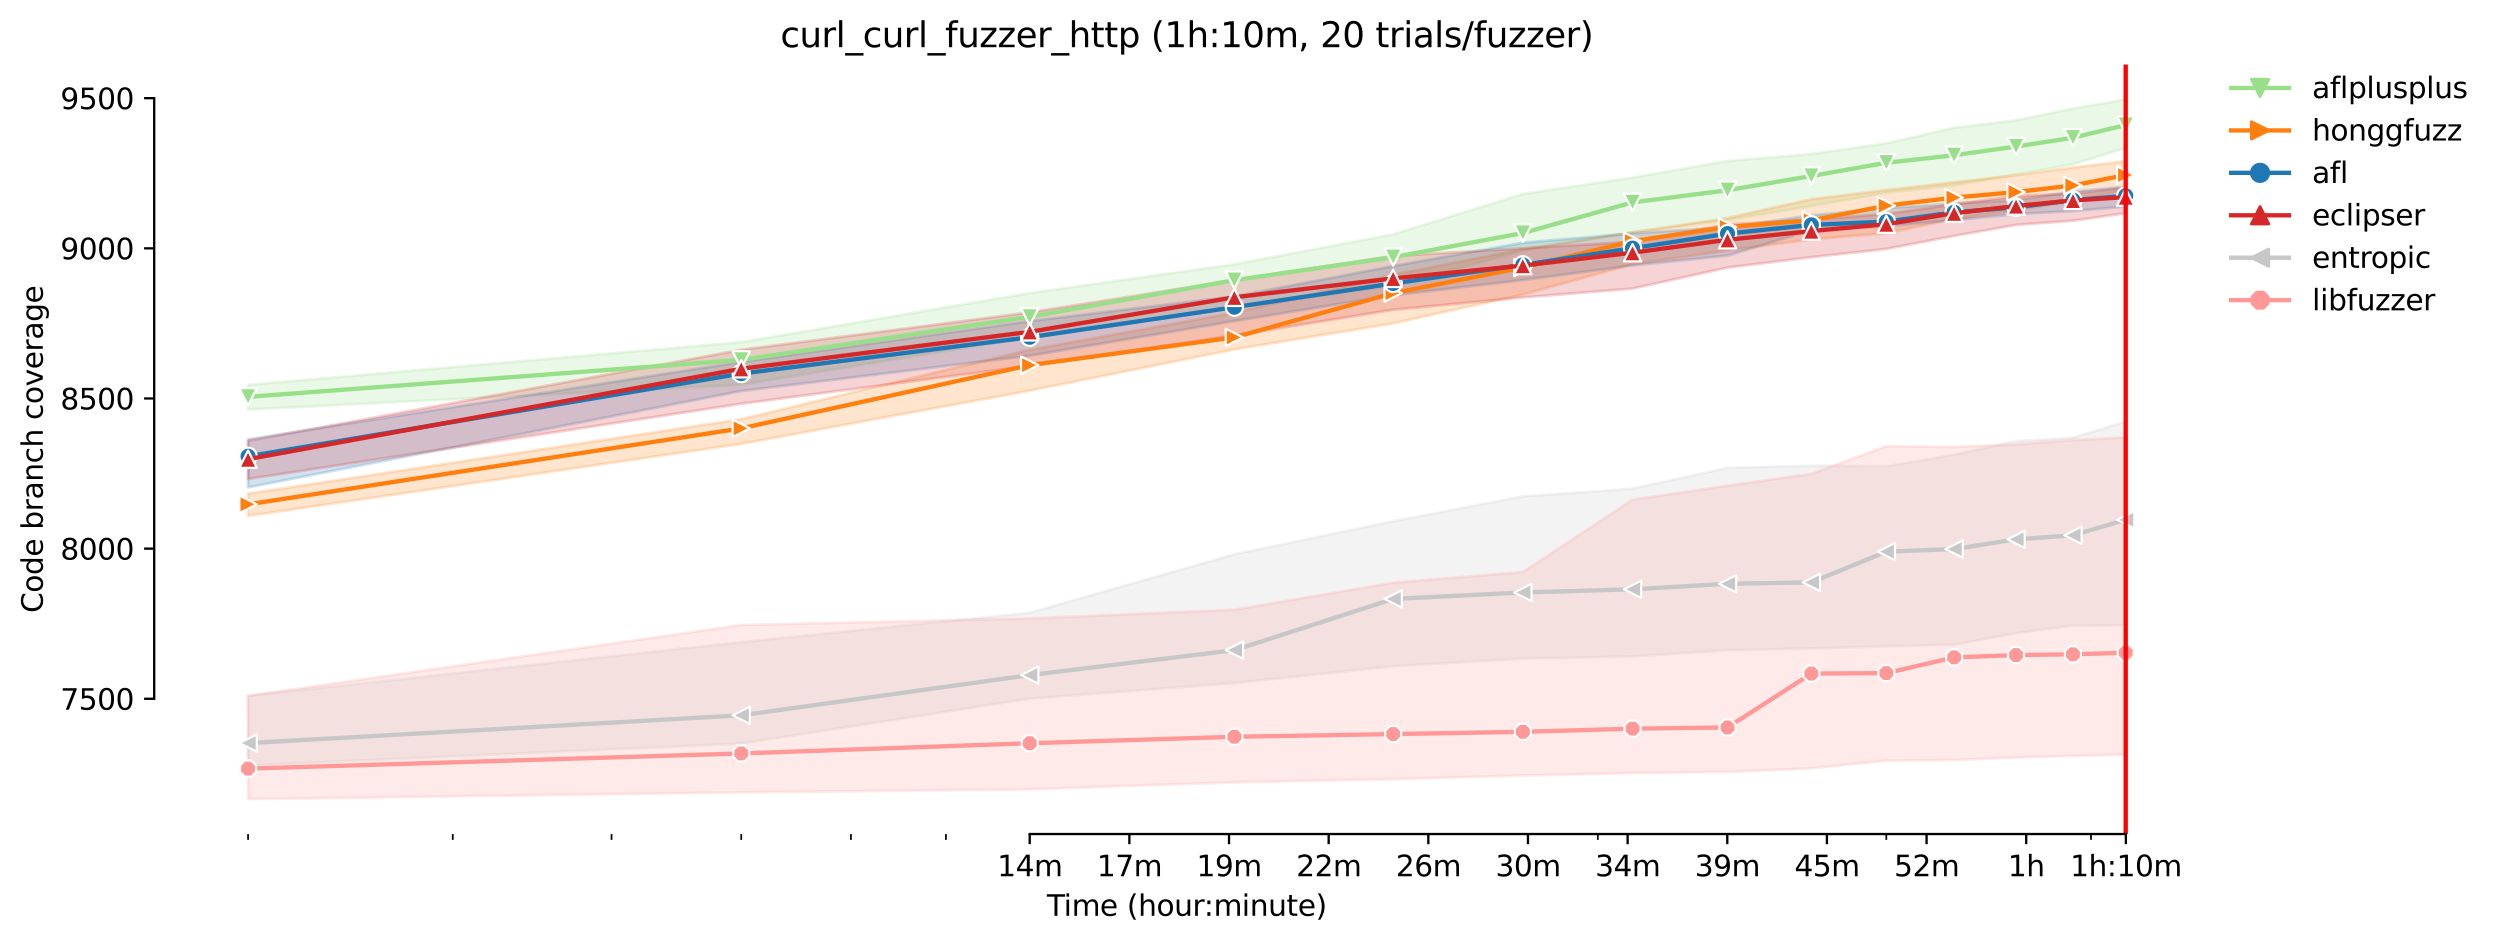 <?xml version="1.0" encoding="utf-8" standalone="no"?>
<!DOCTYPE svg PUBLIC "-//W3C//DTD SVG 1.1//EN"
  "http://www.w3.org/Graphics/SVG/1.1/DTD/svg11.dtd">
<svg height="325.986pt" version="1.1" viewBox="0 0 864.542 325.986" width="864.542pt" xmlns="http://www.w3.org/2000/svg" xmlns:xlink="http://www.w3.org/1999/xlink">
 <defs>
  <style type="text/css">*{stroke-linecap:butt;stroke-linejoin:round;}</style>
 </defs>
 <g id="figure_1">
  <g id="patch_1">
   <path d="M 0 325.986 
L 864.542 325.986 
L 864.542 0 
L 0 0 
z
" style="fill:#ffffff;"/>
  </g>
  <g id="axes_1">
   <g id="patch_2">
    <path d="M 53.328 288.43 
L 767.568 288.43 
L 767.568 22.318 
L 53.328 22.318 
z
" style="fill:#ffffff;"/>
   </g>
   <g id="PolyCollection_1">
    <defs>
     <path d="M 85.794 -192.912 
L 85.794 -184.344 
L 256.334 -192.964 
L 356.094 -209.415 
L 426.875 -219.757 
L 481.777 -227.13 
L 526.635 -239.332 
L 564.562 -245.719 
L 597.416 -249.873 
L 626.395 -254.754 
L 652.318 -259.296 
L 675.768 -261.866 
L 697.176 -265.606 
L 716.869 -269.189 
L 735.103 -274.795 
L 735.103 -291.572 
L 735.103 -291.572 
L 716.869 -288.453 
L 697.176 -284.352 
L 675.768 -281.807 
L 652.318 -276.41 
L 626.395 -272.72 
L 597.416 -270.331 
L 564.562 -264.568 
L 526.635 -258.908 
L 481.777 -244.94 
L 426.875 -234.607 
L 356.094 -224.638 
L 256.334 -207.665 
L 85.794 -192.912 
z
" id="m2436a7472a" style="stroke:#98df8a;stroke-opacity:0.2;"/>
    </defs>
    <g clip-path="url(#p2d45189635)">
     <use style="fill:#98df8a;fill-opacity:0.2;stroke:#98df8a;stroke-opacity:0.2;" x="0" xlink:href="#m2436a7472a" y="325.986"/>
    </g>
   </g>
   <g id="PolyCollection_2">
    <defs>
     <path d="M 85.794 -155.267 
L 85.794 -147.582 
L 256.334 -172.506 
L 356.094 -190.887 
L 426.875 -205.166 
L 481.777 -214.149 
L 526.635 -224.118 
L 564.562 -234.637 
L 597.416 -239.332 
L 626.395 -243.227 
L 652.318 -245.356 
L 675.768 -250.235 
L 697.176 -253.248 
L 716.869 -256.467 
L 735.103 -260.362 
L 735.103 -270.227 
L 735.103 -270.227 
L 716.869 -268.047 
L 697.176 -265.398 
L 675.768 -262.958 
L 652.318 -260.258 
L 626.395 -257.091 
L 597.416 -250.6 
L 564.562 -245.618 
L 526.635 -239.852 
L 481.777 -230.972 
L 426.875 -217.836 
L 356.094 -205.01 
L 256.334 -181.021 
L 85.794 -155.267 
z
" id="mefd17b1ab0" style="stroke:#ff7f0e;stroke-opacity:0.2;"/>
    </defs>
    <g clip-path="url(#p2d45189635)">
     <use style="fill:#ff7f0e;fill-opacity:0.2;stroke:#ff7f0e;stroke-opacity:0.2;" x="0" xlink:href="#mefd17b1ab0" y="325.986"/>
    </g>
   </g>
   <g id="PolyCollection_3">
    <defs>
     <path d="M 85.794 -174.063 
L 85.794 -157.447 
L 256.334 -190.783 
L 356.094 -202.985 
L 426.875 -214.98 
L 481.777 -223.911 
L 526.635 -229.155 
L 564.562 -234.192 
L 597.416 -237.619 
L 626.395 -246.394 
L 652.318 -247.744 
L 675.768 -249.873 
L 697.176 -251.95 
L 716.869 -252.988 
L 735.103 -254.546 
L 735.103 -261.4 
L 735.103 -261.4 
L 716.869 -259.739 
L 697.176 -256.883 
L 675.768 -255.585 
L 652.318 -254.027 
L 626.395 -251.535 
L 597.416 -247.381 
L 564.562 -245.304 
L 526.635 -242.032 
L 481.777 -233.984 
L 426.875 -223.495 
L 356.094 -214.928 
L 256.334 -200.856 
L 85.794 -174.063 
z
" id="ma54e47ba51" style="stroke:#1f77b4;stroke-opacity:0.2;"/>
    </defs>
    <g clip-path="url(#p2d45189635)">
     <use style="fill:#1f77b4;fill-opacity:0.2;stroke:#1f77b4;stroke-opacity:0.2;" x="0" xlink:href="#ma54e47ba51" y="325.986"/>
    </g>
   </g>
   <g id="PolyCollection_4">
    <defs>
     <path d="M 85.794 -173.544 
L 85.794 -160.355 
L 256.334 -186.369 
L 356.094 -199.506 
L 426.875 -209.995 
L 481.777 -218.874 
L 526.635 -223.132 
L 564.562 -226.195 
L 597.416 -233.465 
L 626.395 -237.048 
L 652.318 -239.904 
L 675.768 -244.421 
L 697.176 -248.211 
L 716.869 -249.665 
L 735.103 -252.262 
L 735.103 -261.089 
L 735.103 -261.089 
L 716.869 -259.012 
L 697.176 -258.181 
L 675.768 -255.325 
L 652.318 -252.054 
L 626.395 -249.977 
L 597.416 -248.367 
L 564.562 -242.396 
L 526.635 -240.111 
L 481.777 -237.463 
L 426.875 -229.103 
L 356.094 -217.939 
L 256.334 -205.01 
L 85.794 -173.544 
z
" id="m34e2f7192b" style="stroke:#d62728;stroke-opacity:0.2;"/>
    </defs>
    <g clip-path="url(#p2d45189635)">
     <use style="fill:#d62728;fill-opacity:0.2;stroke:#d62728;stroke-opacity:0.2;" x="0" xlink:href="#m34e2f7192b" y="325.986"/>
    </g>
   </g>
   <g id="PolyCollection_5">
    <defs>
     <path d="M 85.794 -85.376 
L 85.794 -61.283 
L 256.334 -68.864 
L 356.094 -84.39 
L 426.875 -89.79 
L 481.777 -95.605 
L 526.635 -98.254 
L 564.562 -98.98 
L 597.416 -101.161 
L 626.395 -101.732 
L 652.318 -102.511 
L 675.768 -103.031 
L 697.176 -107.029 
L 716.869 -109.625 
L 735.103 -109.729 
L 735.103 -180.19 
L 735.103 -180.19 
L 716.869 -174.583 
L 697.176 -173.44 
L 675.768 -168.767 
L 652.318 -164.717 
L 626.395 -164.925 
L 597.416 -164.198 
L 564.562 -156.98 
L 526.635 -154.332 
L 481.777 -145.713 
L 426.875 -134.289 
L 356.094 -114.091 
L 256.334 -103.913 
L 85.794 -85.376 
z
" id="m7d8d0776c5" style="stroke:#c7c7c7;stroke-opacity:0.2;"/>
    </defs>
    <g clip-path="url(#p2d45189635)">
     <use style="fill:#c7c7c7;fill-opacity:0.2;stroke:#c7c7c7;stroke-opacity:0.2;" x="0" xlink:href="#m7d8d0776c5" y="325.986"/>
    </g>
   </g>
   <g id="PolyCollection_6">
    <defs>
     <path d="M 85.794 -85.376 
L 85.794 -49.652 
L 256.334 -51.984 
L 356.094 -53.027 
L 426.875 -55.468 
L 481.777 -56.558 
L 526.635 -57.804 
L 564.562 -58.67 
L 597.416 -59.034 
L 626.395 -60.297 
L 652.318 -62.945 
L 675.768 -63.153 
L 697.176 -64.035 
L 716.869 -64.555 
L 735.103 -65.022 
L 735.103 -174.686 
L 735.103 -174.686 
L 716.869 -173.804 
L 697.176 -172.298 
L 675.768 -171.42 
L 652.318 -171.675 
L 626.395 -162.121 
L 597.416 -158.019 
L 564.562 -153.19 
L 526.635 -128.162 
L 481.777 -124.475 
L 426.875 -115.129 
L 356.094 -112.117 
L 256.334 -109.833 
L 85.794 -85.376 
z
" id="mc7d2ffec5b" style="stroke:#ff9896;stroke-opacity:0.2;"/>
    </defs>
    <g clip-path="url(#p2d45189635)">
     <use style="fill:#ff9896;fill-opacity:0.2;stroke:#ff9896;stroke-opacity:0.2;" x="0" xlink:href="#mc7d2ffec5b" y="325.986"/>
    </g>
   </g>
   <g id="matplotlib.axis_1">
    <g id="xtick_1">
     <g id="line2d_1">
      <defs>
       <path d="M 0 0 
L 0 3.5 
" id="m88e21b40c7" style="stroke:#000000;stroke-width:0.8;"/>
      </defs>
      <g>
       <use style="stroke:#000000;stroke-width:0.8;" x="356.094" xlink:href="#m88e21b40c7" y="288.43"/>
      </g>
     </g>
     <g id="text_1">
      <!-- 14m -->
      <g transform="translate(344.861 303.029)scale(0.1 -0.1)">
       <defs>
        <path d="M 794 531 
L 1825 531 
L 1825 4091 
L 703 3866 
L 703 4441 
L 1819 4666 
L 2450 4666 
L 2450 531 
L 3481 531 
L 3481 0 
L 794 0 
L 794 531 
z
" id="DejaVuSans-31" transform="scale(0.016)"/>
        <path d="M 2419 4116 
L 825 1625 
L 2419 1625 
L 2419 4116 
z
M 2253 4666 
L 3047 4666 
L 3047 1625 
L 3713 1625 
L 3713 1100 
L 3047 1100 
L 3047 0 
L 2419 0 
L 2419 1100 
L 313 1100 
L 313 1709 
L 2253 4666 
z
" id="DejaVuSans-34" transform="scale(0.016)"/>
        <path d="M 3328 2828 
Q 3544 3216 3844 3400 
Q 4144 3584 4550 3584 
Q 5097 3584 5394 3201 
Q 5691 2819 5691 2113 
L 5691 0 
L 5113 0 
L 5113 2094 
Q 5113 2597 4934 2840 
Q 4756 3084 4391 3084 
Q 3944 3084 3684 2787 
Q 3425 2491 3425 1978 
L 3425 0 
L 2847 0 
L 2847 2094 
Q 2847 2600 2669 2842 
Q 2491 3084 2119 3084 
Q 1678 3084 1418 2786 
Q 1159 2488 1159 1978 
L 1159 0 
L 581 0 
L 581 3500 
L 1159 3500 
L 1159 2956 
Q 1356 3278 1631 3431 
Q 1906 3584 2284 3584 
Q 2666 3584 2933 3390 
Q 3200 3197 3328 2828 
z
" id="DejaVuSans-6d" transform="scale(0.016)"/>
       </defs>
       <use xlink:href="#DejaVuSans-31"/>
       <use x="63.623" xlink:href="#DejaVuSans-34"/>
       <use x="127.246" xlink:href="#DejaVuSans-6d"/>
      </g>
     </g>
    </g>
    <g id="xtick_2">
     <g id="line2d_2">
      <g>
       <use style="stroke:#000000;stroke-width:0.8;" x="390.555" xlink:href="#m88e21b40c7" y="288.43"/>
      </g>
     </g>
     <g id="text_2">
      <!-- 17m -->
      <g transform="translate(379.322 303.029)scale(0.1 -0.1)">
       <defs>
        <path d="M 525 4666 
L 3525 4666 
L 3525 4397 
L 1831 0 
L 1172 0 
L 2766 4134 
L 525 4134 
L 525 4666 
z
" id="DejaVuSans-37" transform="scale(0.016)"/>
       </defs>
       <use xlink:href="#DejaVuSans-31"/>
       <use x="63.623" xlink:href="#DejaVuSans-37"/>
       <use x="127.246" xlink:href="#DejaVuSans-6d"/>
      </g>
     </g>
    </g>
    <g id="xtick_3">
     <g id="line2d_3">
      <g>
       <use style="stroke:#000000;stroke-width:0.8;" x="425.016" xlink:href="#m88e21b40c7" y="288.43"/>
      </g>
     </g>
     <g id="text_3">
      <!-- 19m -->
      <g transform="translate(413.783 303.029)scale(0.1 -0.1)">
       <defs>
        <path d="M 703 97 
L 703 672 
Q 941 559 1184 500 
Q 1428 441 1663 441 
Q 2288 441 2617 861 
Q 2947 1281 2994 2138 
Q 2813 1869 2534 1725 
Q 2256 1581 1919 1581 
Q 1219 1581 811 2004 
Q 403 2428 403 3163 
Q 403 3881 828 4315 
Q 1253 4750 1959 4750 
Q 2769 4750 3195 4129 
Q 3622 3509 3622 2328 
Q 3622 1225 3098 567 
Q 2575 -91 1691 -91 
Q 1453 -91 1209 -44 
Q 966 3 703 97 
z
M 1959 2075 
Q 2384 2075 2632 2365 
Q 2881 2656 2881 3163 
Q 2881 3666 2632 3958 
Q 2384 4250 1959 4250 
Q 1534 4250 1286 3958 
Q 1038 3666 1038 3163 
Q 1038 2656 1286 2365 
Q 1534 2075 1959 2075 
z
" id="DejaVuSans-39" transform="scale(0.016)"/>
       </defs>
       <use xlink:href="#DejaVuSans-31"/>
       <use x="63.623" xlink:href="#DejaVuSans-39"/>
       <use x="127.246" xlink:href="#DejaVuSans-6d"/>
      </g>
     </g>
    </g>
    <g id="xtick_4">
     <g id="line2d_4">
      <g>
       <use style="stroke:#000000;stroke-width:0.8;" x="459.476" xlink:href="#m88e21b40c7" y="288.43"/>
      </g>
     </g>
     <g id="text_4">
      <!-- 22m -->
      <g transform="translate(448.243 303.029)scale(0.1 -0.1)">
       <defs>
        <path d="M 1228 531 
L 3431 531 
L 3431 0 
L 469 0 
L 469 531 
Q 828 903 1448 1529 
Q 2069 2156 2228 2338 
Q 2531 2678 2651 2914 
Q 2772 3150 2772 3378 
Q 2772 3750 2511 3984 
Q 2250 4219 1831 4219 
Q 1534 4219 1204 4116 
Q 875 4013 500 3803 
L 500 4441 
Q 881 4594 1212 4672 
Q 1544 4750 1819 4750 
Q 2544 4750 2975 4387 
Q 3406 4025 3406 3419 
Q 3406 3131 3298 2873 
Q 3191 2616 2906 2266 
Q 2828 2175 2409 1742 
Q 1991 1309 1228 531 
z
" id="DejaVuSans-32" transform="scale(0.016)"/>
       </defs>
       <use xlink:href="#DejaVuSans-32"/>
       <use x="63.623" xlink:href="#DejaVuSans-32"/>
       <use x="127.246" xlink:href="#DejaVuSans-6d"/>
      </g>
     </g>
    </g>
    <g id="xtick_5">
     <g id="line2d_5">
      <g>
       <use style="stroke:#000000;stroke-width:0.8;" x="493.937" xlink:href="#m88e21b40c7" y="288.43"/>
      </g>
     </g>
     <g id="text_5">
      <!-- 26m -->
      <g transform="translate(482.704 303.029)scale(0.1 -0.1)">
       <defs>
        <path d="M 2113 2584 
Q 1688 2584 1439 2293 
Q 1191 2003 1191 1497 
Q 1191 994 1439 701 
Q 1688 409 2113 409 
Q 2538 409 2786 701 
Q 3034 994 3034 1497 
Q 3034 2003 2786 2293 
Q 2538 2584 2113 2584 
z
M 3366 4563 
L 3366 3988 
Q 3128 4100 2886 4159 
Q 2644 4219 2406 4219 
Q 1781 4219 1451 3797 
Q 1122 3375 1075 2522 
Q 1259 2794 1537 2939 
Q 1816 3084 2150 3084 
Q 2853 3084 3261 2657 
Q 3669 2231 3669 1497 
Q 3669 778 3244 343 
Q 2819 -91 2113 -91 
Q 1303 -91 875 529 
Q 447 1150 447 2328 
Q 447 3434 972 4092 
Q 1497 4750 2381 4750 
Q 2619 4750 2861 4703 
Q 3103 4656 3366 4563 
z
" id="DejaVuSans-36" transform="scale(0.016)"/>
       </defs>
       <use xlink:href="#DejaVuSans-32"/>
       <use x="63.623" xlink:href="#DejaVuSans-36"/>
       <use x="127.246" xlink:href="#DejaVuSans-6d"/>
      </g>
     </g>
    </g>
    <g id="xtick_6">
     <g id="line2d_6">
      <g>
       <use style="stroke:#000000;stroke-width:0.8;" x="528.397" xlink:href="#m88e21b40c7" y="288.43"/>
      </g>
     </g>
     <g id="text_6">
      <!-- 30m -->
      <g transform="translate(517.165 303.029)scale(0.1 -0.1)">
       <defs>
        <path d="M 2597 2516 
Q 3050 2419 3304 2112 
Q 3559 1806 3559 1356 
Q 3559 666 3084 287 
Q 2609 -91 1734 -91 
Q 1441 -91 1130 -33 
Q 819 25 488 141 
L 488 750 
Q 750 597 1062 519 
Q 1375 441 1716 441 
Q 2309 441 2620 675 
Q 2931 909 2931 1356 
Q 2931 1769 2642 2001 
Q 2353 2234 1838 2234 
L 1294 2234 
L 1294 2753 
L 1863 2753 
Q 2328 2753 2575 2939 
Q 2822 3125 2822 3475 
Q 2822 3834 2567 4026 
Q 2313 4219 1838 4219 
Q 1578 4219 1281 4162 
Q 984 4106 628 3988 
L 628 4550 
Q 988 4650 1302 4700 
Q 1616 4750 1894 4750 
Q 2613 4750 3031 4423 
Q 3450 4097 3450 3541 
Q 3450 3153 3228 2886 
Q 3006 2619 2597 2516 
z
" id="DejaVuSans-33" transform="scale(0.016)"/>
        <path d="M 2034 4250 
Q 1547 4250 1301 3770 
Q 1056 3291 1056 2328 
Q 1056 1369 1301 889 
Q 1547 409 2034 409 
Q 2525 409 2770 889 
Q 3016 1369 3016 2328 
Q 3016 3291 2770 3770 
Q 2525 4250 2034 4250 
z
M 2034 4750 
Q 2819 4750 3233 4129 
Q 3647 3509 3647 2328 
Q 3647 1150 3233 529 
Q 2819 -91 2034 -91 
Q 1250 -91 836 529 
Q 422 1150 422 2328 
Q 422 3509 836 4129 
Q 1250 4750 2034 4750 
z
" id="DejaVuSans-30" transform="scale(0.016)"/>
       </defs>
       <use xlink:href="#DejaVuSans-33"/>
       <use x="63.623" xlink:href="#DejaVuSans-30"/>
       <use x="127.246" xlink:href="#DejaVuSans-6d"/>
      </g>
     </g>
    </g>
    <g id="xtick_7">
     <g id="line2d_7">
      <g>
       <use style="stroke:#000000;stroke-width:0.8;" x="562.858" xlink:href="#m88e21b40c7" y="288.43"/>
      </g>
     </g>
     <g id="text_7">
      <!-- 34m -->
      <g transform="translate(551.625 303.029)scale(0.1 -0.1)">
       <use xlink:href="#DejaVuSans-33"/>
       <use x="63.623" xlink:href="#DejaVuSans-34"/>
       <use x="127.246" xlink:href="#DejaVuSans-6d"/>
      </g>
     </g>
    </g>
    <g id="xtick_8">
     <g id="line2d_8">
      <g>
       <use style="stroke:#000000;stroke-width:0.8;" x="597.319" xlink:href="#m88e21b40c7" y="288.43"/>
      </g>
     </g>
     <g id="text_8">
      <!-- 39m -->
      <g transform="translate(586.086 303.029)scale(0.1 -0.1)">
       <use xlink:href="#DejaVuSans-33"/>
       <use x="63.623" xlink:href="#DejaVuSans-39"/>
       <use x="127.246" xlink:href="#DejaVuSans-6d"/>
      </g>
     </g>
    </g>
    <g id="xtick_9">
     <g id="line2d_9">
      <g>
       <use style="stroke:#000000;stroke-width:0.8;" x="631.779" xlink:href="#m88e21b40c7" y="288.43"/>
      </g>
     </g>
     <g id="text_9">
      <!-- 45m -->
      <g transform="translate(620.547 303.029)scale(0.1 -0.1)">
       <defs>
        <path d="M 691 4666 
L 3169 4666 
L 3169 4134 
L 1269 4134 
L 1269 2991 
Q 1406 3038 1543 3061 
Q 1681 3084 1819 3084 
Q 2600 3084 3056 2656 
Q 3513 2228 3513 1497 
Q 3513 744 3044 326 
Q 2575 -91 1722 -91 
Q 1428 -91 1123 -41 
Q 819 9 494 109 
L 494 744 
Q 775 591 1075 516 
Q 1375 441 1709 441 
Q 2250 441 2565 725 
Q 2881 1009 2881 1497 
Q 2881 1984 2565 2268 
Q 2250 2553 1709 2553 
Q 1456 2553 1204 2497 
Q 953 2441 691 2322 
L 691 4666 
z
" id="DejaVuSans-35" transform="scale(0.016)"/>
       </defs>
       <use xlink:href="#DejaVuSans-34"/>
       <use x="63.623" xlink:href="#DejaVuSans-35"/>
       <use x="127.246" xlink:href="#DejaVuSans-6d"/>
      </g>
     </g>
    </g>
    <g id="xtick_10">
     <g id="line2d_10">
      <g>
       <use style="stroke:#000000;stroke-width:0.8;" x="666.24" xlink:href="#m88e21b40c7" y="288.43"/>
      </g>
     </g>
     <g id="text_10">
      <!-- 52m -->
      <g transform="translate(655.007 303.029)scale(0.1 -0.1)">
       <use xlink:href="#DejaVuSans-35"/>
       <use x="63.623" xlink:href="#DejaVuSans-32"/>
       <use x="127.246" xlink:href="#DejaVuSans-6d"/>
      </g>
     </g>
    </g>
    <g id="xtick_11">
     <g id="line2d_11">
      <g>
       <use style="stroke:#000000;stroke-width:0.8;" x="700.701" xlink:href="#m88e21b40c7" y="288.43"/>
      </g>
     </g>
     <g id="text_11">
      <!-- 1h -->
      <g transform="translate(694.351 303.029)scale(0.1 -0.1)">
       <defs>
        <path d="M 3513 2113 
L 3513 0 
L 2938 0 
L 2938 2094 
Q 2938 2591 2744 2837 
Q 2550 3084 2163 3084 
Q 1697 3084 1428 2787 
Q 1159 2491 1159 1978 
L 1159 0 
L 581 0 
L 581 4863 
L 1159 4863 
L 1159 2956 
Q 1366 3272 1645 3428 
Q 1925 3584 2291 3584 
Q 2894 3584 3203 3211 
Q 3513 2838 3513 2113 
z
" id="DejaVuSans-68" transform="scale(0.016)"/>
       </defs>
       <use xlink:href="#DejaVuSans-31"/>
       <use x="63.623" xlink:href="#DejaVuSans-68"/>
      </g>
     </g>
    </g>
    <g id="xtick_12">
     <g id="line2d_12">
      <g>
       <use style="stroke:#000000;stroke-width:0.8;" x="735.161" xlink:href="#m88e21b40c7" y="288.43"/>
      </g>
     </g>
     <g id="text_12">
      <!-- 1h:10m -->
      <g transform="translate(715.894 303.029)scale(0.1 -0.1)">
       <defs>
        <path d="M 750 794 
L 1409 794 
L 1409 0 
L 750 0 
L 750 794 
z
M 750 3309 
L 1409 3309 
L 1409 2516 
L 750 2516 
L 750 3309 
z
" id="DejaVuSans-3a" transform="scale(0.016)"/>
       </defs>
       <use xlink:href="#DejaVuSans-31"/>
       <use x="63.623" xlink:href="#DejaVuSans-68"/>
       <use x="127.002" xlink:href="#DejaVuSans-3a"/>
       <use x="160.693" xlink:href="#DejaVuSans-31"/>
       <use x="224.316" xlink:href="#DejaVuSans-30"/>
       <use x="287.939" xlink:href="#DejaVuSans-6d"/>
      </g>
     </g>
    </g>
    <g id="xtick_13">
     <g id="line2d_13">
      <defs>
       <path d="M 0 0 
L 0 2 
" id="mfd8371a1f2" style="stroke:#000000;stroke-width:0.6;"/>
      </defs>
      <g>
       <use style="stroke:#000000;stroke-width:0.6;" x="85.794" xlink:href="#mfd8371a1f2" y="288.43"/>
      </g>
     </g>
    </g>
    <g id="xtick_14">
     <g id="line2d_14">
      <g>
       <use style="stroke:#000000;stroke-width:0.6;" x="156.574" xlink:href="#mfd8371a1f2" y="288.43"/>
      </g>
     </g>
    </g>
    <g id="xtick_15">
     <g id="line2d_15">
      <g>
       <use style="stroke:#000000;stroke-width:0.6;" x="211.476" xlink:href="#mfd8371a1f2" y="288.43"/>
      </g>
     </g>
    </g>
    <g id="xtick_16">
     <g id="line2d_16">
      <g>
       <use style="stroke:#000000;stroke-width:0.6;" x="256.334" xlink:href="#mfd8371a1f2" y="288.43"/>
      </g>
     </g>
    </g>
    <g id="xtick_17">
     <g id="line2d_17">
      <g>
       <use style="stroke:#000000;stroke-width:0.6;" x="294.261" xlink:href="#mfd8371a1f2" y="288.43"/>
      </g>
     </g>
    </g>
    <g id="xtick_18">
     <g id="line2d_18">
      <g>
       <use style="stroke:#000000;stroke-width:0.6;" x="327.115" xlink:href="#mfd8371a1f2" y="288.43"/>
      </g>
     </g>
    </g>
    <g id="xtick_19">
     <g id="line2d_19">
      <g>
       <use style="stroke:#000000;stroke-width:0.6;" x="552.558" xlink:href="#mfd8371a1f2" y="288.43"/>
      </g>
     </g>
    </g>
    <g id="xtick_20">
     <g id="line2d_20">
      <g>
       <use style="stroke:#000000;stroke-width:0.6;" x="652.318" xlink:href="#mfd8371a1f2" y="288.43"/>
      </g>
     </g>
    </g>
    <g id="xtick_21">
     <g id="line2d_21">
      <g>
       <use style="stroke:#000000;stroke-width:0.6;" x="723.098" xlink:href="#mfd8371a1f2" y="288.43"/>
      </g>
     </g>
    </g>
    <g id="text_13">
     <!-- Time (hour:minute) -->
     <g transform="translate(362.041 316.707)scale(0.1 -0.1)">
      <defs>
       <path d="M -19 4666 
L 3928 4666 
L 3928 4134 
L 2272 4134 
L 2272 0 
L 1638 0 
L 1638 4134 
L -19 4134 
L -19 4666 
z
" id="DejaVuSans-54" transform="scale(0.016)"/>
       <path d="M 603 3500 
L 1178 3500 
L 1178 0 
L 603 0 
L 603 3500 
z
M 603 4863 
L 1178 4863 
L 1178 4134 
L 603 4134 
L 603 4863 
z
" id="DejaVuSans-69" transform="scale(0.016)"/>
       <path d="M 3597 1894 
L 3597 1613 
L 953 1613 
Q 991 1019 1311 708 
Q 1631 397 2203 397 
Q 2534 397 2845 478 
Q 3156 559 3463 722 
L 3463 178 
Q 3153 47 2828 -22 
Q 2503 -91 2169 -91 
Q 1331 -91 842 396 
Q 353 884 353 1716 
Q 353 2575 817 3079 
Q 1281 3584 2069 3584 
Q 2775 3584 3186 3129 
Q 3597 2675 3597 1894 
z
M 3022 2063 
Q 3016 2534 2758 2815 
Q 2500 3097 2075 3097 
Q 1594 3097 1305 2825 
Q 1016 2553 972 2059 
L 3022 2063 
z
" id="DejaVuSans-65" transform="scale(0.016)"/>
       <path id="DejaVuSans-20" transform="scale(0.016)"/>
       <path d="M 1984 4856 
Q 1566 4138 1362 3434 
Q 1159 2731 1159 2009 
Q 1159 1288 1364 580 
Q 1569 -128 1984 -844 
L 1484 -844 
Q 1016 -109 783 600 
Q 550 1309 550 2009 
Q 550 2706 781 3412 
Q 1013 4119 1484 4856 
L 1984 4856 
z
" id="DejaVuSans-28" transform="scale(0.016)"/>
       <path d="M 1959 3097 
Q 1497 3097 1228 2736 
Q 959 2375 959 1747 
Q 959 1119 1226 758 
Q 1494 397 1959 397 
Q 2419 397 2687 759 
Q 2956 1122 2956 1747 
Q 2956 2369 2687 2733 
Q 2419 3097 1959 3097 
z
M 1959 3584 
Q 2709 3584 3137 3096 
Q 3566 2609 3566 1747 
Q 3566 888 3137 398 
Q 2709 -91 1959 -91 
Q 1206 -91 779 398 
Q 353 888 353 1747 
Q 353 2609 779 3096 
Q 1206 3584 1959 3584 
z
" id="DejaVuSans-6f" transform="scale(0.016)"/>
       <path d="M 544 1381 
L 544 3500 
L 1119 3500 
L 1119 1403 
Q 1119 906 1312 657 
Q 1506 409 1894 409 
Q 2359 409 2629 706 
Q 2900 1003 2900 1516 
L 2900 3500 
L 3475 3500 
L 3475 0 
L 2900 0 
L 2900 538 
Q 2691 219 2414 64 
Q 2138 -91 1772 -91 
Q 1169 -91 856 284 
Q 544 659 544 1381 
z
M 1991 3584 
L 1991 3584 
z
" id="DejaVuSans-75" transform="scale(0.016)"/>
       <path d="M 2631 2963 
Q 2534 3019 2420 3045 
Q 2306 3072 2169 3072 
Q 1681 3072 1420 2755 
Q 1159 2438 1159 1844 
L 1159 0 
L 581 0 
L 581 3500 
L 1159 3500 
L 1159 2956 
Q 1341 3275 1631 3429 
Q 1922 3584 2338 3584 
Q 2397 3584 2469 3576 
Q 2541 3569 2628 3553 
L 2631 2963 
z
" id="DejaVuSans-72" transform="scale(0.016)"/>
       <path d="M 3513 2113 
L 3513 0 
L 2938 0 
L 2938 2094 
Q 2938 2591 2744 2837 
Q 2550 3084 2163 3084 
Q 1697 3084 1428 2787 
Q 1159 2491 1159 1978 
L 1159 0 
L 581 0 
L 581 3500 
L 1159 3500 
L 1159 2956 
Q 1366 3272 1645 3428 
Q 1925 3584 2291 3584 
Q 2894 3584 3203 3211 
Q 3513 2838 3513 2113 
z
" id="DejaVuSans-6e" transform="scale(0.016)"/>
       <path d="M 1172 4494 
L 1172 3500 
L 2356 3500 
L 2356 3053 
L 1172 3053 
L 1172 1153 
Q 1172 725 1289 603 
Q 1406 481 1766 481 
L 2356 481 
L 2356 0 
L 1766 0 
Q 1100 0 847 248 
Q 594 497 594 1153 
L 594 3053 
L 172 3053 
L 172 3500 
L 594 3500 
L 594 4494 
L 1172 4494 
z
" id="DejaVuSans-74" transform="scale(0.016)"/>
       <path d="M 513 4856 
L 1013 4856 
Q 1481 4119 1714 3412 
Q 1947 2706 1947 2009 
Q 1947 1309 1714 600 
Q 1481 -109 1013 -844 
L 513 -844 
Q 928 -128 1133 580 
Q 1338 1288 1338 2009 
Q 1338 2731 1133 3434 
Q 928 4138 513 4856 
z
" id="DejaVuSans-29" transform="scale(0.016)"/>
      </defs>
      <use xlink:href="#DejaVuSans-54"/>
      <use x="57.959" xlink:href="#DejaVuSans-69"/>
      <use x="85.742" xlink:href="#DejaVuSans-6d"/>
      <use x="183.154" xlink:href="#DejaVuSans-65"/>
      <use x="244.678" xlink:href="#DejaVuSans-20"/>
      <use x="276.465" xlink:href="#DejaVuSans-28"/>
      <use x="315.479" xlink:href="#DejaVuSans-68"/>
      <use x="378.857" xlink:href="#DejaVuSans-6f"/>
      <use x="440.039" xlink:href="#DejaVuSans-75"/>
      <use x="503.418" xlink:href="#DejaVuSans-72"/>
      <use x="542.781" xlink:href="#DejaVuSans-3a"/>
      <use x="576.473" xlink:href="#DejaVuSans-6d"/>
      <use x="673.885" xlink:href="#DejaVuSans-69"/>
      <use x="701.668" xlink:href="#DejaVuSans-6e"/>
      <use x="765.047" xlink:href="#DejaVuSans-75"/>
      <use x="828.426" xlink:href="#DejaVuSans-74"/>
      <use x="867.635" xlink:href="#DejaVuSans-65"/>
      <use x="929.158" xlink:href="#DejaVuSans-29"/>
     </g>
    </g>
   </g>
   <g id="matplotlib.axis_2">
    <g id="ytick_1">
     <g id="line2d_22">
      <defs>
       <path d="M 0 0 
L -3.5 0 
" id="m8a34101f4d" style="stroke:#000000;stroke-width:0.8;"/>
      </defs>
      <g>
       <use style="stroke:#000000;stroke-width:0.8;" x="53.328" xlink:href="#m8a34101f4d" y="241.649"/>
      </g>
     </g>
     <g id="text_14">
      <!-- 7500 -->
      <g transform="translate(20.878 245.448)scale(0.1 -0.1)">
       <use xlink:href="#DejaVuSans-37"/>
       <use x="63.623" xlink:href="#DejaVuSans-35"/>
       <use x="127.246" xlink:href="#DejaVuSans-30"/>
       <use x="190.869" xlink:href="#DejaVuSans-30"/>
      </g>
     </g>
    </g>
    <g id="ytick_2">
     <g id="line2d_23">
      <g>
       <use style="stroke:#000000;stroke-width:0.8;" x="53.328" xlink:href="#m8a34101f4d" y="189.724"/>
      </g>
     </g>
     <g id="text_15">
      <!-- 8000 -->
      <g transform="translate(20.878 193.523)scale(0.1 -0.1)">
       <defs>
        <path d="M 2034 2216 
Q 1584 2216 1326 1975 
Q 1069 1734 1069 1313 
Q 1069 891 1326 650 
Q 1584 409 2034 409 
Q 2484 409 2743 651 
Q 3003 894 3003 1313 
Q 3003 1734 2745 1975 
Q 2488 2216 2034 2216 
z
M 1403 2484 
Q 997 2584 770 2862 
Q 544 3141 544 3541 
Q 544 4100 942 4425 
Q 1341 4750 2034 4750 
Q 2731 4750 3128 4425 
Q 3525 4100 3525 3541 
Q 3525 3141 3298 2862 
Q 3072 2584 2669 2484 
Q 3125 2378 3379 2068 
Q 3634 1759 3634 1313 
Q 3634 634 3220 271 
Q 2806 -91 2034 -91 
Q 1263 -91 848 271 
Q 434 634 434 1313 
Q 434 1759 690 2068 
Q 947 2378 1403 2484 
z
M 1172 3481 
Q 1172 3119 1398 2916 
Q 1625 2713 2034 2713 
Q 2441 2713 2670 2916 
Q 2900 3119 2900 3481 
Q 2900 3844 2670 4047 
Q 2441 4250 2034 4250 
Q 1625 4250 1398 4047 
Q 1172 3844 1172 3481 
z
" id="DejaVuSans-38" transform="scale(0.016)"/>
       </defs>
       <use xlink:href="#DejaVuSans-38"/>
       <use x="63.623" xlink:href="#DejaVuSans-30"/>
       <use x="127.246" xlink:href="#DejaVuSans-30"/>
       <use x="190.869" xlink:href="#DejaVuSans-30"/>
      </g>
     </g>
    </g>
    <g id="ytick_3">
     <g id="line2d_24">
      <g>
       <use style="stroke:#000000;stroke-width:0.8;" x="53.328" xlink:href="#m8a34101f4d" y="137.8"/>
      </g>
     </g>
     <g id="text_16">
      <!-- 8500 -->
      <g transform="translate(20.878 141.599)scale(0.1 -0.1)">
       <use xlink:href="#DejaVuSans-38"/>
       <use x="63.623" xlink:href="#DejaVuSans-35"/>
       <use x="127.246" xlink:href="#DejaVuSans-30"/>
       <use x="190.869" xlink:href="#DejaVuSans-30"/>
      </g>
     </g>
    </g>
    <g id="ytick_4">
     <g id="line2d_25">
      <g>
       <use style="stroke:#000000;stroke-width:0.8;" x="53.328" xlink:href="#m8a34101f4d" y="85.875"/>
      </g>
     </g>
     <g id="text_17">
      <!-- 9000 -->
      <g transform="translate(20.878 89.674)scale(0.1 -0.1)">
       <use xlink:href="#DejaVuSans-39"/>
       <use x="63.623" xlink:href="#DejaVuSans-30"/>
       <use x="127.246" xlink:href="#DejaVuSans-30"/>
       <use x="190.869" xlink:href="#DejaVuSans-30"/>
      </g>
     </g>
    </g>
    <g id="ytick_5">
     <g id="line2d_26">
      <g>
       <use style="stroke:#000000;stroke-width:0.8;" x="53.328" xlink:href="#m8a34101f4d" y="33.951"/>
      </g>
     </g>
     <g id="text_18">
      <!-- 9500 -->
      <g transform="translate(20.878 37.75)scale(0.1 -0.1)">
       <use xlink:href="#DejaVuSans-39"/>
       <use x="63.623" xlink:href="#DejaVuSans-35"/>
       <use x="127.246" xlink:href="#DejaVuSans-30"/>
       <use x="190.869" xlink:href="#DejaVuSans-30"/>
      </g>
     </g>
    </g>
    <g id="text_19">
     <!-- Code branch coverage -->
     <g transform="translate(14.798 211.949)rotate(-90)scale(0.1 -0.1)">
      <defs>
       <path d="M 4122 4306 
L 4122 3641 
Q 3803 3938 3442 4084 
Q 3081 4231 2675 4231 
Q 1875 4231 1450 3742 
Q 1025 3253 1025 2328 
Q 1025 1406 1450 917 
Q 1875 428 2675 428 
Q 3081 428 3442 575 
Q 3803 722 4122 1019 
L 4122 359 
Q 3791 134 3420 21 
Q 3050 -91 2638 -91 
Q 1578 -91 968 557 
Q 359 1206 359 2328 
Q 359 3453 968 4101 
Q 1578 4750 2638 4750 
Q 3056 4750 3426 4639 
Q 3797 4528 4122 4306 
z
" id="DejaVuSans-43" transform="scale(0.016)"/>
       <path d="M 2906 2969 
L 2906 4863 
L 3481 4863 
L 3481 0 
L 2906 0 
L 2906 525 
Q 2725 213 2448 61 
Q 2172 -91 1784 -91 
Q 1150 -91 751 415 
Q 353 922 353 1747 
Q 353 2572 751 3078 
Q 1150 3584 1784 3584 
Q 2172 3584 2448 3432 
Q 2725 3281 2906 2969 
z
M 947 1747 
Q 947 1113 1208 752 
Q 1469 391 1925 391 
Q 2381 391 2643 752 
Q 2906 1113 2906 1747 
Q 2906 2381 2643 2742 
Q 2381 3103 1925 3103 
Q 1469 3103 1208 2742 
Q 947 2381 947 1747 
z
" id="DejaVuSans-64" transform="scale(0.016)"/>
       <path d="M 3116 1747 
Q 3116 2381 2855 2742 
Q 2594 3103 2138 3103 
Q 1681 3103 1420 2742 
Q 1159 2381 1159 1747 
Q 1159 1113 1420 752 
Q 1681 391 2138 391 
Q 2594 391 2855 752 
Q 3116 1113 3116 1747 
z
M 1159 2969 
Q 1341 3281 1617 3432 
Q 1894 3584 2278 3584 
Q 2916 3584 3314 3078 
Q 3713 2572 3713 1747 
Q 3713 922 3314 415 
Q 2916 -91 2278 -91 
Q 1894 -91 1617 61 
Q 1341 213 1159 525 
L 1159 0 
L 581 0 
L 581 4863 
L 1159 4863 
L 1159 2969 
z
" id="DejaVuSans-62" transform="scale(0.016)"/>
       <path d="M 2194 1759 
Q 1497 1759 1228 1600 
Q 959 1441 959 1056 
Q 959 750 1161 570 
Q 1363 391 1709 391 
Q 2188 391 2477 730 
Q 2766 1069 2766 1631 
L 2766 1759 
L 2194 1759 
z
M 3341 1997 
L 3341 0 
L 2766 0 
L 2766 531 
Q 2569 213 2275 61 
Q 1981 -91 1556 -91 
Q 1019 -91 701 211 
Q 384 513 384 1019 
Q 384 1609 779 1909 
Q 1175 2209 1959 2209 
L 2766 2209 
L 2766 2266 
Q 2766 2663 2505 2880 
Q 2244 3097 1772 3097 
Q 1472 3097 1187 3025 
Q 903 2953 641 2809 
L 641 3341 
Q 956 3463 1253 3523 
Q 1550 3584 1831 3584 
Q 2591 3584 2966 3190 
Q 3341 2797 3341 1997 
z
" id="DejaVuSans-61" transform="scale(0.016)"/>
       <path d="M 3122 3366 
L 3122 2828 
Q 2878 2963 2633 3030 
Q 2388 3097 2138 3097 
Q 1578 3097 1268 2742 
Q 959 2388 959 1747 
Q 959 1106 1268 751 
Q 1578 397 2138 397 
Q 2388 397 2633 464 
Q 2878 531 3122 666 
L 3122 134 
Q 2881 22 2623 -34 
Q 2366 -91 2075 -91 
Q 1284 -91 818 406 
Q 353 903 353 1747 
Q 353 2603 823 3093 
Q 1294 3584 2113 3584 
Q 2378 3584 2631 3529 
Q 2884 3475 3122 3366 
z
" id="DejaVuSans-63" transform="scale(0.016)"/>
       <path d="M 191 3500 
L 800 3500 
L 1894 563 
L 2988 3500 
L 3597 3500 
L 2284 0 
L 1503 0 
L 191 3500 
z
" id="DejaVuSans-76" transform="scale(0.016)"/>
       <path d="M 2906 1791 
Q 2906 2416 2648 2759 
Q 2391 3103 1925 3103 
Q 1463 3103 1205 2759 
Q 947 2416 947 1791 
Q 947 1169 1205 825 
Q 1463 481 1925 481 
Q 2391 481 2648 825 
Q 2906 1169 2906 1791 
z
M 3481 434 
Q 3481 -459 3084 -895 
Q 2688 -1331 1869 -1331 
Q 1566 -1331 1297 -1286 
Q 1028 -1241 775 -1147 
L 775 -588 
Q 1028 -725 1275 -790 
Q 1522 -856 1778 -856 
Q 2344 -856 2625 -561 
Q 2906 -266 2906 331 
L 2906 616 
Q 2728 306 2450 153 
Q 2172 0 1784 0 
Q 1141 0 747 490 
Q 353 981 353 1791 
Q 353 2603 747 3093 
Q 1141 3584 1784 3584 
Q 2172 3584 2450 3431 
Q 2728 3278 2906 2969 
L 2906 3500 
L 3481 3500 
L 3481 434 
z
" id="DejaVuSans-67" transform="scale(0.016)"/>
      </defs>
      <use xlink:href="#DejaVuSans-43"/>
      <use x="69.824" xlink:href="#DejaVuSans-6f"/>
      <use x="131.006" xlink:href="#DejaVuSans-64"/>
      <use x="194.482" xlink:href="#DejaVuSans-65"/>
      <use x="256.006" xlink:href="#DejaVuSans-20"/>
      <use x="287.793" xlink:href="#DejaVuSans-62"/>
      <use x="351.27" xlink:href="#DejaVuSans-72"/>
      <use x="392.383" xlink:href="#DejaVuSans-61"/>
      <use x="453.662" xlink:href="#DejaVuSans-6e"/>
      <use x="517.041" xlink:href="#DejaVuSans-63"/>
      <use x="572.021" xlink:href="#DejaVuSans-68"/>
      <use x="635.4" xlink:href="#DejaVuSans-20"/>
      <use x="667.188" xlink:href="#DejaVuSans-63"/>
      <use x="722.168" xlink:href="#DejaVuSans-6f"/>
      <use x="783.35" xlink:href="#DejaVuSans-76"/>
      <use x="842.529" xlink:href="#DejaVuSans-65"/>
      <use x="904.053" xlink:href="#DejaVuSans-72"/>
      <use x="945.166" xlink:href="#DejaVuSans-61"/>
      <use x="1006.445" xlink:href="#DejaVuSans-67"/>
      <use x="1069.922" xlink:href="#DejaVuSans-65"/>
     </g>
    </g>
   </g>
   <g id="line2d_27">
    <path clip-path="url(#p2d45189635)" d="M 85.794 137.228 
L 256.334 124.455 
L 356.094 109.553 
L 426.875 96.883 
L 481.777 88.939 
L 526.635 80.579 
L 564.562 69.986 
L 597.416 65.78 
L 626.395 60.848 
L 652.318 56.278 
L 675.768 53.682 
L 697.176 50.67 
L 716.869 47.607 
L 735.103 43.245 
" style="fill:none;stroke:#98df8a;stroke-linecap:square;stroke-width:1.5;"/>
    <defs>
     <path d="M -0 3 
L 3 -3 
L -3 -3 
z
" id="m04b63f6420" style="stroke:#ffffff;stroke-linejoin:miter;stroke-width:0.75;"/>
    </defs>
    <g clip-path="url(#p2d45189635)">
     <use style="fill:#98df8a;stroke:#ffffff;stroke-linejoin:miter;stroke-width:0.75;" x="85.794" xlink:href="#m04b63f6420" y="137.228"/>
     <use style="fill:#98df8a;stroke:#ffffff;stroke-linejoin:miter;stroke-width:0.75;" x="256.334" xlink:href="#m04b63f6420" y="124.455"/>
     <use style="fill:#98df8a;stroke:#ffffff;stroke-linejoin:miter;stroke-width:0.75;" x="356.094" xlink:href="#m04b63f6420" y="109.553"/>
     <use style="fill:#98df8a;stroke:#ffffff;stroke-linejoin:miter;stroke-width:0.75;" x="426.875" xlink:href="#m04b63f6420" y="96.883"/>
     <use style="fill:#98df8a;stroke:#ffffff;stroke-linejoin:miter;stroke-width:0.75;" x="481.777" xlink:href="#m04b63f6420" y="88.939"/>
     <use style="fill:#98df8a;stroke:#ffffff;stroke-linejoin:miter;stroke-width:0.75;" x="526.635" xlink:href="#m04b63f6420" y="80.579"/>
     <use style="fill:#98df8a;stroke:#ffffff;stroke-linejoin:miter;stroke-width:0.75;" x="564.562" xlink:href="#m04b63f6420" y="69.986"/>
     <use style="fill:#98df8a;stroke:#ffffff;stroke-linejoin:miter;stroke-width:0.75;" x="597.416" xlink:href="#m04b63f6420" y="65.78"/>
     <use style="fill:#98df8a;stroke:#ffffff;stroke-linejoin:miter;stroke-width:0.75;" x="626.395" xlink:href="#m04b63f6420" y="60.848"/>
     <use style="fill:#98df8a;stroke:#ffffff;stroke-linejoin:miter;stroke-width:0.75;" x="652.318" xlink:href="#m04b63f6420" y="56.278"/>
     <use style="fill:#98df8a;stroke:#ffffff;stroke-linejoin:miter;stroke-width:0.75;" x="675.768" xlink:href="#m04b63f6420" y="53.682"/>
     <use style="fill:#98df8a;stroke:#ffffff;stroke-linejoin:miter;stroke-width:0.75;" x="697.176" xlink:href="#m04b63f6420" y="50.67"/>
     <use style="fill:#98df8a;stroke:#ffffff;stroke-linejoin:miter;stroke-width:0.75;" x="716.869" xlink:href="#m04b63f6420" y="47.607"/>
     <use style="fill:#98df8a;stroke:#ffffff;stroke-linejoin:miter;stroke-width:0.75;" x="735.103" xlink:href="#m04b63f6420" y="43.245"/>
    </g>
   </g>
   <g id="line2d_28">
    <path clip-path="url(#p2d45189635)" d="M 85.794 174.406 
L 256.334 148.133 
L 356.094 126.272 
L 426.875 116.666 
L 481.777 101.349 
L 526.635 92.522 
L 564.562 83.383 
L 597.416 78.502 
L 626.395 76.165 
L 652.318 71.129 
L 675.768 68.325 
L 697.176 66.403 
L 716.869 64.119 
L 735.103 60.536 
" style="fill:none;stroke:#ff7f0e;stroke-linecap:square;stroke-width:1.5;"/>
    <defs>
     <path d="M 3 0 
L -3 -3 
L -3 3 
z
" id="mcbb7281fca" style="stroke:#ffffff;stroke-linejoin:miter;stroke-width:0.75;"/>
    </defs>
    <g clip-path="url(#p2d45189635)">
     <use style="fill:#ff7f0e;stroke:#ffffff;stroke-linejoin:miter;stroke-width:0.75;" x="85.794" xlink:href="#mcbb7281fca" y="174.406"/>
     <use style="fill:#ff7f0e;stroke:#ffffff;stroke-linejoin:miter;stroke-width:0.75;" x="256.334" xlink:href="#mcbb7281fca" y="148.133"/>
     <use style="fill:#ff7f0e;stroke:#ffffff;stroke-linejoin:miter;stroke-width:0.75;" x="356.094" xlink:href="#mcbb7281fca" y="126.272"/>
     <use style="fill:#ff7f0e;stroke:#ffffff;stroke-linejoin:miter;stroke-width:0.75;" x="426.875" xlink:href="#mcbb7281fca" y="116.666"/>
     <use style="fill:#ff7f0e;stroke:#ffffff;stroke-linejoin:miter;stroke-width:0.75;" x="481.777" xlink:href="#mcbb7281fca" y="101.349"/>
     <use style="fill:#ff7f0e;stroke:#ffffff;stroke-linejoin:miter;stroke-width:0.75;" x="526.635" xlink:href="#mcbb7281fca" y="92.522"/>
     <use style="fill:#ff7f0e;stroke:#ffffff;stroke-linejoin:miter;stroke-width:0.75;" x="564.562" xlink:href="#mcbb7281fca" y="83.383"/>
     <use style="fill:#ff7f0e;stroke:#ffffff;stroke-linejoin:miter;stroke-width:0.75;" x="597.416" xlink:href="#mcbb7281fca" y="78.502"/>
     <use style="fill:#ff7f0e;stroke:#ffffff;stroke-linejoin:miter;stroke-width:0.75;" x="626.395" xlink:href="#mcbb7281fca" y="76.165"/>
     <use style="fill:#ff7f0e;stroke:#ffffff;stroke-linejoin:miter;stroke-width:0.75;" x="652.318" xlink:href="#mcbb7281fca" y="71.129"/>
     <use style="fill:#ff7f0e;stroke:#ffffff;stroke-linejoin:miter;stroke-width:0.75;" x="675.768" xlink:href="#mcbb7281fca" y="68.325"/>
     <use style="fill:#ff7f0e;stroke:#ffffff;stroke-linejoin:miter;stroke-width:0.75;" x="697.176" xlink:href="#mcbb7281fca" y="66.403"/>
     <use style="fill:#ff7f0e;stroke:#ffffff;stroke-linejoin:miter;stroke-width:0.75;" x="716.869" xlink:href="#mcbb7281fca" y="64.119"/>
     <use style="fill:#ff7f0e;stroke:#ffffff;stroke-linejoin:miter;stroke-width:0.75;" x="735.103" xlink:href="#mcbb7281fca" y="60.536"/>
    </g>
   </g>
   <g id="line2d_29">
    <path clip-path="url(#p2d45189635)" d="M 85.794 157.791 
L 256.334 129.18 
L 356.094 116.614 
L 426.875 106.23 
L 481.777 98.025 
L 526.635 91.587 
L 564.562 85.823 
L 597.416 80.787 
L 626.395 77.775 
L 652.318 76.633 
L 675.768 73.413 
L 697.176 71.7 
L 716.869 69.207 
L 735.103 67.702 
" style="fill:none;stroke:#1f77b4;stroke-linecap:square;stroke-width:1.5;"/>
    <defs>
     <path d="M 0 3 
C 0.796 3 1.559 2.684 2.121 2.121 
C 2.684 1.559 3 0.796 3 0 
C 3 -0.796 2.684 -1.559 2.121 -2.121 
C 1.559 -2.684 0.796 -3 0 -3 
C -0.796 -3 -1.559 -2.684 -2.121 -2.121 
C -2.684 -1.559 -3 -0.796 -3 0 
C -3 0.796 -2.684 1.559 -2.121 2.121 
C -1.559 2.684 -0.796 3 0 3 
z
" id="mf2cf675a27" style="stroke:#ffffff;stroke-width:0.75;"/>
    </defs>
    <g clip-path="url(#p2d45189635)">
     <use style="fill:#1f77b4;stroke:#ffffff;stroke-width:0.75;" x="85.794" xlink:href="#mf2cf675a27" y="157.791"/>
     <use style="fill:#1f77b4;stroke:#ffffff;stroke-width:0.75;" x="256.334" xlink:href="#mf2cf675a27" y="129.18"/>
     <use style="fill:#1f77b4;stroke:#ffffff;stroke-width:0.75;" x="356.094" xlink:href="#mf2cf675a27" y="116.614"/>
     <use style="fill:#1f77b4;stroke:#ffffff;stroke-width:0.75;" x="426.875" xlink:href="#mf2cf675a27" y="106.23"/>
     <use style="fill:#1f77b4;stroke:#ffffff;stroke-width:0.75;" x="481.777" xlink:href="#mf2cf675a27" y="98.025"/>
     <use style="fill:#1f77b4;stroke:#ffffff;stroke-width:0.75;" x="526.635" xlink:href="#mf2cf675a27" y="91.587"/>
     <use style="fill:#1f77b4;stroke:#ffffff;stroke-width:0.75;" x="564.562" xlink:href="#mf2cf675a27" y="85.823"/>
     <use style="fill:#1f77b4;stroke:#ffffff;stroke-width:0.75;" x="597.416" xlink:href="#mf2cf675a27" y="80.787"/>
     <use style="fill:#1f77b4;stroke:#ffffff;stroke-width:0.75;" x="626.395" xlink:href="#mf2cf675a27" y="77.775"/>
     <use style="fill:#1f77b4;stroke:#ffffff;stroke-width:0.75;" x="652.318" xlink:href="#mf2cf675a27" y="76.633"/>
     <use style="fill:#1f77b4;stroke:#ffffff;stroke-width:0.75;" x="675.768" xlink:href="#mf2cf675a27" y="73.413"/>
     <use style="fill:#1f77b4;stroke:#ffffff;stroke-width:0.75;" x="697.176" xlink:href="#mf2cf675a27" y="71.7"/>
     <use style="fill:#1f77b4;stroke:#ffffff;stroke-width:0.75;" x="716.869" xlink:href="#mf2cf675a27" y="69.207"/>
     <use style="fill:#1f77b4;stroke:#ffffff;stroke-width:0.75;" x="735.103" xlink:href="#mf2cf675a27" y="67.702"/>
    </g>
   </g>
   <g id="line2d_30">
    <path clip-path="url(#p2d45189635)" d="M 85.794 158.777 
L 256.334 127.519 
L 356.094 114.745 
L 426.875 102.803 
L 481.777 96.26 
L 526.635 91.846 
L 564.562 87.381 
L 597.416 82.915 
L 626.395 79.904 
L 652.318 77.515 
L 675.768 73.725 
L 697.176 71.232 
L 716.869 69.311 
L 735.103 68.169 
" style="fill:none;stroke:#d62728;stroke-linecap:square;stroke-width:1.5;"/>
    <defs>
     <path d="M 0 -3 
L -3 3 
L 3 3 
z
" id="m2792d29f00" style="stroke:#ffffff;stroke-linejoin:miter;stroke-width:0.75;"/>
    </defs>
    <g clip-path="url(#p2d45189635)">
     <use style="fill:#d62728;stroke:#ffffff;stroke-linejoin:miter;stroke-width:0.75;" x="85.794" xlink:href="#m2792d29f00" y="158.777"/>
     <use style="fill:#d62728;stroke:#ffffff;stroke-linejoin:miter;stroke-width:0.75;" x="256.334" xlink:href="#m2792d29f00" y="127.519"/>
     <use style="fill:#d62728;stroke:#ffffff;stroke-linejoin:miter;stroke-width:0.75;" x="356.094" xlink:href="#m2792d29f00" y="114.745"/>
     <use style="fill:#d62728;stroke:#ffffff;stroke-linejoin:miter;stroke-width:0.75;" x="426.875" xlink:href="#m2792d29f00" y="102.803"/>
     <use style="fill:#d62728;stroke:#ffffff;stroke-linejoin:miter;stroke-width:0.75;" x="481.777" xlink:href="#m2792d29f00" y="96.26"/>
     <use style="fill:#d62728;stroke:#ffffff;stroke-linejoin:miter;stroke-width:0.75;" x="526.635" xlink:href="#m2792d29f00" y="91.846"/>
     <use style="fill:#d62728;stroke:#ffffff;stroke-linejoin:miter;stroke-width:0.75;" x="564.562" xlink:href="#m2792d29f00" y="87.381"/>
     <use style="fill:#d62728;stroke:#ffffff;stroke-linejoin:miter;stroke-width:0.75;" x="597.416" xlink:href="#m2792d29f00" y="82.915"/>
     <use style="fill:#d62728;stroke:#ffffff;stroke-linejoin:miter;stroke-width:0.75;" x="626.395" xlink:href="#m2792d29f00" y="79.904"/>
     <use style="fill:#d62728;stroke:#ffffff;stroke-linejoin:miter;stroke-width:0.75;" x="652.318" xlink:href="#m2792d29f00" y="77.515"/>
     <use style="fill:#d62728;stroke:#ffffff;stroke-linejoin:miter;stroke-width:0.75;" x="675.768" xlink:href="#m2792d29f00" y="73.725"/>
     <use style="fill:#d62728;stroke:#ffffff;stroke-linejoin:miter;stroke-width:0.75;" x="697.176" xlink:href="#m2792d29f00" y="71.232"/>
     <use style="fill:#d62728;stroke:#ffffff;stroke-linejoin:miter;stroke-width:0.75;" x="716.869" xlink:href="#m2792d29f00" y="69.311"/>
     <use style="fill:#d62728;stroke:#ffffff;stroke-linejoin:miter;stroke-width:0.75;" x="735.103" xlink:href="#m2792d29f00" y="68.169"/>
    </g>
   </g>
   <g id="line2d_31">
    <path clip-path="url(#p2d45189635)" d="M 85.794 256.966 
L 256.334 247.36 
L 356.094 233.445 
L 426.875 224.825 
L 481.777 207.119 
L 526.635 204.886 
L 564.562 203.796 
L 597.416 201.874 
L 626.395 201.407 
L 652.318 190.763 
L 675.768 189.88 
L 697.176 186.505 
L 716.869 185.103 
L 735.103 179.755 
" style="fill:none;stroke:#c7c7c7;stroke-linecap:square;stroke-width:1.5;"/>
    <defs>
     <path d="M -3 -0 
L 3 3 
L 3 -3 
z
" id="m53185f7ae2" style="stroke:#ffffff;stroke-linejoin:miter;stroke-width:0.75;"/>
    </defs>
    <g clip-path="url(#p2d45189635)">
     <use style="fill:#c7c7c7;stroke:#ffffff;stroke-linejoin:miter;stroke-width:0.75;" x="85.794" xlink:href="#m53185f7ae2" y="256.966"/>
     <use style="fill:#c7c7c7;stroke:#ffffff;stroke-linejoin:miter;stroke-width:0.75;" x="256.334" xlink:href="#m53185f7ae2" y="247.36"/>
     <use style="fill:#c7c7c7;stroke:#ffffff;stroke-linejoin:miter;stroke-width:0.75;" x="356.094" xlink:href="#m53185f7ae2" y="233.445"/>
     <use style="fill:#c7c7c7;stroke:#ffffff;stroke-linejoin:miter;stroke-width:0.75;" x="426.875" xlink:href="#m53185f7ae2" y="224.825"/>
     <use style="fill:#c7c7c7;stroke:#ffffff;stroke-linejoin:miter;stroke-width:0.75;" x="481.777" xlink:href="#m53185f7ae2" y="207.119"/>
     <use style="fill:#c7c7c7;stroke:#ffffff;stroke-linejoin:miter;stroke-width:0.75;" x="526.635" xlink:href="#m53185f7ae2" y="204.886"/>
     <use style="fill:#c7c7c7;stroke:#ffffff;stroke-linejoin:miter;stroke-width:0.75;" x="564.562" xlink:href="#m53185f7ae2" y="203.796"/>
     <use style="fill:#c7c7c7;stroke:#ffffff;stroke-linejoin:miter;stroke-width:0.75;" x="597.416" xlink:href="#m53185f7ae2" y="201.874"/>
     <use style="fill:#c7c7c7;stroke:#ffffff;stroke-linejoin:miter;stroke-width:0.75;" x="626.395" xlink:href="#m53185f7ae2" y="201.407"/>
     <use style="fill:#c7c7c7;stroke:#ffffff;stroke-linejoin:miter;stroke-width:0.75;" x="652.318" xlink:href="#m53185f7ae2" y="190.763"/>
     <use style="fill:#c7c7c7;stroke:#ffffff;stroke-linejoin:miter;stroke-width:0.75;" x="675.768" xlink:href="#m53185f7ae2" y="189.88"/>
     <use style="fill:#c7c7c7;stroke:#ffffff;stroke-linejoin:miter;stroke-width:0.75;" x="697.176" xlink:href="#m53185f7ae2" y="186.505"/>
     <use style="fill:#c7c7c7;stroke:#ffffff;stroke-linejoin:miter;stroke-width:0.75;" x="716.869" xlink:href="#m53185f7ae2" y="185.103"/>
     <use style="fill:#c7c7c7;stroke:#ffffff;stroke-linejoin:miter;stroke-width:0.75;" x="735.103" xlink:href="#m53185f7ae2" y="179.755"/>
    </g>
   </g>
   <g id="line2d_32">
    <path clip-path="url(#p2d45189635)" d="M 85.794 265.793 
L 256.334 260.549 
L 356.094 257.018 
L 426.875 254.785 
L 481.777 253.851 
L 526.635 253.072 
L 564.562 251.982 
L 597.416 251.566 
L 626.395 232.925 
L 652.318 232.769 
L 675.768 227.317 
L 697.176 226.539 
L 716.869 226.279 
L 735.103 225.708 
" style="fill:none;stroke:#ff9896;stroke-linecap:square;stroke-width:1.5;"/>
    <defs>
     <path d="M -1.148 -2.772 
L -2.772 -1.148 
L -2.772 1.148 
L -1.148 2.772 
L 1.148 2.772 
L 2.772 1.148 
L 2.772 -1.148 
L 1.148 -2.772 
z
" id="m2e77826299" style="stroke:#ffffff;stroke-linejoin:miter;stroke-width:0.75;"/>
    </defs>
    <g clip-path="url(#p2d45189635)">
     <use style="fill:#ff9896;stroke:#ffffff;stroke-linejoin:miter;stroke-width:0.75;" x="85.794" xlink:href="#m2e77826299" y="265.793"/>
     <use style="fill:#ff9896;stroke:#ffffff;stroke-linejoin:miter;stroke-width:0.75;" x="256.334" xlink:href="#m2e77826299" y="260.549"/>
     <use style="fill:#ff9896;stroke:#ffffff;stroke-linejoin:miter;stroke-width:0.75;" x="356.094" xlink:href="#m2e77826299" y="257.018"/>
     <use style="fill:#ff9896;stroke:#ffffff;stroke-linejoin:miter;stroke-width:0.75;" x="426.875" xlink:href="#m2e77826299" y="254.785"/>
     <use style="fill:#ff9896;stroke:#ffffff;stroke-linejoin:miter;stroke-width:0.75;" x="481.777" xlink:href="#m2e77826299" y="253.851"/>
     <use style="fill:#ff9896;stroke:#ffffff;stroke-linejoin:miter;stroke-width:0.75;" x="526.635" xlink:href="#m2e77826299" y="253.072"/>
     <use style="fill:#ff9896;stroke:#ffffff;stroke-linejoin:miter;stroke-width:0.75;" x="564.562" xlink:href="#m2e77826299" y="251.982"/>
     <use style="fill:#ff9896;stroke:#ffffff;stroke-linejoin:miter;stroke-width:0.75;" x="597.416" xlink:href="#m2e77826299" y="251.566"/>
     <use style="fill:#ff9896;stroke:#ffffff;stroke-linejoin:miter;stroke-width:0.75;" x="626.395" xlink:href="#m2e77826299" y="232.925"/>
     <use style="fill:#ff9896;stroke:#ffffff;stroke-linejoin:miter;stroke-width:0.75;" x="652.318" xlink:href="#m2e77826299" y="232.769"/>
     <use style="fill:#ff9896;stroke:#ffffff;stroke-linejoin:miter;stroke-width:0.75;" x="675.768" xlink:href="#m2e77826299" y="227.317"/>
     <use style="fill:#ff9896;stroke:#ffffff;stroke-linejoin:miter;stroke-width:0.75;" x="697.176" xlink:href="#m2e77826299" y="226.539"/>
     <use style="fill:#ff9896;stroke:#ffffff;stroke-linejoin:miter;stroke-width:0.75;" x="716.869" xlink:href="#m2e77826299" y="226.279"/>
     <use style="fill:#ff9896;stroke:#ffffff;stroke-linejoin:miter;stroke-width:0.75;" x="735.103" xlink:href="#m2e77826299" y="225.708"/>
    </g>
   </g>
   <g id="line2d_33"/>
   <g id="line2d_34"/>
   <g id="line2d_35"/>
   <g id="line2d_36"/>
   <g id="line2d_37"/>
   <g id="line2d_38"/>
   <g id="line2d_39">
    <path clip-path="url(#p2d45189635)" d="M 735.103 288.43 
L 735.103 22.318 
" style="fill:none;stroke:#ff0000;stroke-linecap:square;stroke-width:1.5;"/>
   </g>
   <g id="patch_3">
    <path d="M 53.328 241.649 
L 53.328 33.951 
" style="fill:none;stroke:#000000;stroke-linecap:square;stroke-linejoin:miter;stroke-width:0.8;"/>
   </g>
   <g id="patch_4">
    <path d="M 356.094 288.43 
L 735.161 288.43 
" style="fill:none;stroke:#000000;stroke-linecap:square;stroke-linejoin:miter;stroke-width:0.8;"/>
   </g>
   <g id="text_20">
    <!-- curl_curl_fuzzer_http (1h:10m, 20 trials/fuzzer) -->
    <g transform="translate(269.878 16.318)scale(0.12 -0.12)">
     <defs>
      <path d="M 603 4863 
L 1178 4863 
L 1178 0 
L 603 0 
L 603 4863 
z
" id="DejaVuSans-6c" transform="scale(0.016)"/>
      <path d="M 3263 -1063 
L 3263 -1509 
L -63 -1509 
L -63 -1063 
L 3263 -1063 
z
" id="DejaVuSans-5f" transform="scale(0.016)"/>
      <path d="M 2375 4863 
L 2375 4384 
L 1825 4384 
Q 1516 4384 1395 4259 
Q 1275 4134 1275 3809 
L 1275 3500 
L 2222 3500 
L 2222 3053 
L 1275 3053 
L 1275 0 
L 697 0 
L 697 3053 
L 147 3053 
L 147 3500 
L 697 3500 
L 697 3744 
Q 697 4328 969 4595 
Q 1241 4863 1831 4863 
L 2375 4863 
z
" id="DejaVuSans-66" transform="scale(0.016)"/>
      <path d="M 353 3500 
L 3084 3500 
L 3084 2975 
L 922 459 
L 3084 459 
L 3084 0 
L 275 0 
L 275 525 
L 2438 3041 
L 353 3041 
L 353 3500 
z
" id="DejaVuSans-7a" transform="scale(0.016)"/>
      <path d="M 1159 525 
L 1159 -1331 
L 581 -1331 
L 581 3500 
L 1159 3500 
L 1159 2969 
Q 1341 3281 1617 3432 
Q 1894 3584 2278 3584 
Q 2916 3584 3314 3078 
Q 3713 2572 3713 1747 
Q 3713 922 3314 415 
Q 2916 -91 2278 -91 
Q 1894 -91 1617 61 
Q 1341 213 1159 525 
z
M 3116 1747 
Q 3116 2381 2855 2742 
Q 2594 3103 2138 3103 
Q 1681 3103 1420 2742 
Q 1159 2381 1159 1747 
Q 1159 1113 1420 752 
Q 1681 391 2138 391 
Q 2594 391 2855 752 
Q 3116 1113 3116 1747 
z
" id="DejaVuSans-70" transform="scale(0.016)"/>
      <path d="M 750 794 
L 1409 794 
L 1409 256 
L 897 -744 
L 494 -744 
L 750 256 
L 750 794 
z
" id="DejaVuSans-2c" transform="scale(0.016)"/>
      <path d="M 2834 3397 
L 2834 2853 
Q 2591 2978 2328 3040 
Q 2066 3103 1784 3103 
Q 1356 3103 1142 2972 
Q 928 2841 928 2578 
Q 928 2378 1081 2264 
Q 1234 2150 1697 2047 
L 1894 2003 
Q 2506 1872 2764 1633 
Q 3022 1394 3022 966 
Q 3022 478 2636 193 
Q 2250 -91 1575 -91 
Q 1294 -91 989 -36 
Q 684 19 347 128 
L 347 722 
Q 666 556 975 473 
Q 1284 391 1588 391 
Q 1994 391 2212 530 
Q 2431 669 2431 922 
Q 2431 1156 2273 1281 
Q 2116 1406 1581 1522 
L 1381 1569 
Q 847 1681 609 1914 
Q 372 2147 372 2553 
Q 372 3047 722 3315 
Q 1072 3584 1716 3584 
Q 2034 3584 2315 3537 
Q 2597 3491 2834 3397 
z
" id="DejaVuSans-73" transform="scale(0.016)"/>
      <path d="M 1625 4666 
L 2156 4666 
L 531 -594 
L 0 -594 
L 1625 4666 
z
" id="DejaVuSans-2f" transform="scale(0.016)"/>
     </defs>
     <use xlink:href="#DejaVuSans-63"/>
     <use x="54.98" xlink:href="#DejaVuSans-75"/>
     <use x="118.359" xlink:href="#DejaVuSans-72"/>
     <use x="159.473" xlink:href="#DejaVuSans-6c"/>
     <use x="187.256" xlink:href="#DejaVuSans-5f"/>
     <use x="237.256" xlink:href="#DejaVuSans-63"/>
     <use x="292.236" xlink:href="#DejaVuSans-75"/>
     <use x="355.615" xlink:href="#DejaVuSans-72"/>
     <use x="396.729" xlink:href="#DejaVuSans-6c"/>
     <use x="424.512" xlink:href="#DejaVuSans-5f"/>
     <use x="474.512" xlink:href="#DejaVuSans-66"/>
     <use x="509.717" xlink:href="#DejaVuSans-75"/>
     <use x="573.096" xlink:href="#DejaVuSans-7a"/>
     <use x="625.586" xlink:href="#DejaVuSans-7a"/>
     <use x="678.076" xlink:href="#DejaVuSans-65"/>
     <use x="739.6" xlink:href="#DejaVuSans-72"/>
     <use x="780.713" xlink:href="#DejaVuSans-5f"/>
     <use x="830.713" xlink:href="#DejaVuSans-68"/>
     <use x="894.092" xlink:href="#DejaVuSans-74"/>
     <use x="933.301" xlink:href="#DejaVuSans-74"/>
     <use x="972.51" xlink:href="#DejaVuSans-70"/>
     <use x="1035.986" xlink:href="#DejaVuSans-20"/>
     <use x="1067.773" xlink:href="#DejaVuSans-28"/>
     <use x="1106.787" xlink:href="#DejaVuSans-31"/>
     <use x="1170.41" xlink:href="#DejaVuSans-68"/>
     <use x="1233.789" xlink:href="#DejaVuSans-3a"/>
     <use x="1267.48" xlink:href="#DejaVuSans-31"/>
     <use x="1331.104" xlink:href="#DejaVuSans-30"/>
     <use x="1394.727" xlink:href="#DejaVuSans-6d"/>
     <use x="1492.139" xlink:href="#DejaVuSans-2c"/>
     <use x="1523.926" xlink:href="#DejaVuSans-20"/>
     <use x="1555.713" xlink:href="#DejaVuSans-32"/>
     <use x="1619.336" xlink:href="#DejaVuSans-30"/>
     <use x="1682.959" xlink:href="#DejaVuSans-20"/>
     <use x="1714.746" xlink:href="#DejaVuSans-74"/>
     <use x="1753.955" xlink:href="#DejaVuSans-72"/>
     <use x="1795.068" xlink:href="#DejaVuSans-69"/>
     <use x="1822.852" xlink:href="#DejaVuSans-61"/>
     <use x="1884.131" xlink:href="#DejaVuSans-6c"/>
     <use x="1911.914" xlink:href="#DejaVuSans-73"/>
     <use x="1964.014" xlink:href="#DejaVuSans-2f"/>
     <use x="1997.705" xlink:href="#DejaVuSans-66"/>
     <use x="2032.91" xlink:href="#DejaVuSans-75"/>
     <use x="2096.289" xlink:href="#DejaVuSans-7a"/>
     <use x="2148.779" xlink:href="#DejaVuSans-7a"/>
     <use x="2201.27" xlink:href="#DejaVuSans-65"/>
     <use x="2262.793" xlink:href="#DejaVuSans-72"/>
     <use x="2303.906" xlink:href="#DejaVuSans-29"/>
    </g>
   </g>
   <g id="legend_1">
    <g id="line2d_40">
     <path d="M 771.568 30.417 
L 791.568 30.417 
" style="fill:none;stroke:#98df8a;stroke-linecap:square;stroke-width:1.5;"/>
    </g>
    <g id="line2d_41">
     <defs>
      <path d="M -0 3 
L 3 -3 
L -3 -3 
z
" id="mf74acaeb49" style="stroke:#98df8a;stroke-linejoin:miter;"/>
     </defs>
     <g>
      <use style="fill:#98df8a;stroke:#98df8a;stroke-linejoin:miter;" x="781.568" xlink:href="#mf74acaeb49" y="30.417"/>
     </g>
    </g>
    <g id="text_21">
     <!-- aflplusplus -->
     <g transform="translate(799.568 33.917)scale(0.1 -0.1)">
      <use xlink:href="#DejaVuSans-61"/>
      <use x="61.279" xlink:href="#DejaVuSans-66"/>
      <use x="96.484" xlink:href="#DejaVuSans-6c"/>
      <use x="124.268" xlink:href="#DejaVuSans-70"/>
      <use x="187.744" xlink:href="#DejaVuSans-6c"/>
      <use x="215.527" xlink:href="#DejaVuSans-75"/>
      <use x="278.906" xlink:href="#DejaVuSans-73"/>
      <use x="331.006" xlink:href="#DejaVuSans-70"/>
      <use x="394.482" xlink:href="#DejaVuSans-6c"/>
      <use x="422.266" xlink:href="#DejaVuSans-75"/>
      <use x="485.645" xlink:href="#DejaVuSans-73"/>
     </g>
    </g>
    <g id="line2d_42">
     <path d="M 771.568 45.095 
L 791.568 45.095 
" style="fill:none;stroke:#ff7f0e;stroke-linecap:square;stroke-width:1.5;"/>
    </g>
    <g id="line2d_43">
     <defs>
      <path d="M 3 0 
L -3 -3 
L -3 3 
z
" id="mfc975e6be8" style="stroke:#ff7f0e;stroke-linejoin:miter;"/>
     </defs>
     <g>
      <use style="fill:#ff7f0e;stroke:#ff7f0e;stroke-linejoin:miter;" x="781.568" xlink:href="#mfc975e6be8" y="45.095"/>
     </g>
    </g>
    <g id="text_22">
     <!-- honggfuzz -->
     <g transform="translate(799.568 48.595)scale(0.1 -0.1)">
      <use xlink:href="#DejaVuSans-68"/>
      <use x="63.379" xlink:href="#DejaVuSans-6f"/>
      <use x="124.561" xlink:href="#DejaVuSans-6e"/>
      <use x="187.939" xlink:href="#DejaVuSans-67"/>
      <use x="251.416" xlink:href="#DejaVuSans-67"/>
      <use x="314.893" xlink:href="#DejaVuSans-66"/>
      <use x="350.098" xlink:href="#DejaVuSans-75"/>
      <use x="413.477" xlink:href="#DejaVuSans-7a"/>
      <use x="465.967" xlink:href="#DejaVuSans-7a"/>
     </g>
    </g>
    <g id="line2d_44">
     <path d="M 771.568 59.773 
L 791.568 59.773 
" style="fill:none;stroke:#1f77b4;stroke-linecap:square;stroke-width:1.5;"/>
    </g>
    <g id="line2d_45">
     <defs>
      <path d="M 0 3 
C 0.796 3 1.559 2.684 2.121 2.121 
C 2.684 1.559 3 0.796 3 0 
C 3 -0.796 2.684 -1.559 2.121 -2.121 
C 1.559 -2.684 0.796 -3 0 -3 
C -0.796 -3 -1.559 -2.684 -2.121 -2.121 
C -2.684 -1.559 -3 -0.796 -3 0 
C -3 0.796 -2.684 1.559 -2.121 2.121 
C -1.559 2.684 -0.796 3 0 3 
z
" id="m64f0323483" style="stroke:#1f77b4;"/>
     </defs>
     <g>
      <use style="fill:#1f77b4;stroke:#1f77b4;" x="781.568" xlink:href="#m64f0323483" y="59.773"/>
     </g>
    </g>
    <g id="text_23">
     <!-- afl -->
     <g transform="translate(799.568 63.273)scale(0.1 -0.1)">
      <use xlink:href="#DejaVuSans-61"/>
      <use x="61.279" xlink:href="#DejaVuSans-66"/>
      <use x="96.484" xlink:href="#DejaVuSans-6c"/>
     </g>
    </g>
    <g id="line2d_46">
     <path d="M 771.568 74.451 
L 791.568 74.451 
" style="fill:none;stroke:#d62728;stroke-linecap:square;stroke-width:1.5;"/>
    </g>
    <g id="line2d_47">
     <defs>
      <path d="M 0 -3 
L -3 3 
L 3 3 
z
" id="m5eb0c29fc0" style="stroke:#d62728;stroke-linejoin:miter;"/>
     </defs>
     <g>
      <use style="fill:#d62728;stroke:#d62728;stroke-linejoin:miter;" x="781.568" xlink:href="#m5eb0c29fc0" y="74.451"/>
     </g>
    </g>
    <g id="text_24">
     <!-- eclipser -->
     <g transform="translate(799.568 77.951)scale(0.1 -0.1)">
      <use xlink:href="#DejaVuSans-65"/>
      <use x="61.523" xlink:href="#DejaVuSans-63"/>
      <use x="116.504" xlink:href="#DejaVuSans-6c"/>
      <use x="144.287" xlink:href="#DejaVuSans-69"/>
      <use x="172.07" xlink:href="#DejaVuSans-70"/>
      <use x="235.547" xlink:href="#DejaVuSans-73"/>
      <use x="287.646" xlink:href="#DejaVuSans-65"/>
      <use x="349.17" xlink:href="#DejaVuSans-72"/>
     </g>
    </g>
    <g id="line2d_48">
     <path d="M 771.568 89.129 
L 791.568 89.129 
" style="fill:none;stroke:#c7c7c7;stroke-linecap:square;stroke-width:1.5;"/>
    </g>
    <g id="line2d_49">
     <defs>
      <path d="M -3 -0 
L 3 3 
L 3 -3 
z
" id="mcd5ce6f153" style="stroke:#c7c7c7;stroke-linejoin:miter;"/>
     </defs>
     <g>
      <use style="fill:#c7c7c7;stroke:#c7c7c7;stroke-linejoin:miter;" x="781.568" xlink:href="#mcd5ce6f153" y="89.129"/>
     </g>
    </g>
    <g id="text_25">
     <!-- entropic -->
     <g transform="translate(799.568 92.629)scale(0.1 -0.1)">
      <use xlink:href="#DejaVuSans-65"/>
      <use x="61.523" xlink:href="#DejaVuSans-6e"/>
      <use x="124.902" xlink:href="#DejaVuSans-74"/>
      <use x="164.111" xlink:href="#DejaVuSans-72"/>
      <use x="202.975" xlink:href="#DejaVuSans-6f"/>
      <use x="264.156" xlink:href="#DejaVuSans-70"/>
      <use x="327.633" xlink:href="#DejaVuSans-69"/>
      <use x="355.416" xlink:href="#DejaVuSans-63"/>
     </g>
    </g>
    <g id="line2d_50">
     <path d="M 771.568 103.807 
L 791.568 103.807 
" style="fill:none;stroke:#ff9896;stroke-linecap:square;stroke-width:1.5;"/>
    </g>
    <g id="line2d_51">
     <defs>
      <path d="M -1.148 -2.772 
L -2.772 -1.148 
L -2.772 1.148 
L -1.148 2.772 
L 1.148 2.772 
L 2.772 1.148 
L 2.772 -1.148 
L 1.148 -2.772 
z
" id="m2ab21fc0b2" style="stroke:#ff9896;stroke-linejoin:miter;"/>
     </defs>
     <g>
      <use style="fill:#ff9896;stroke:#ff9896;stroke-linejoin:miter;" x="781.568" xlink:href="#m2ab21fc0b2" y="103.807"/>
     </g>
    </g>
    <g id="text_26">
     <!-- libfuzzer -->
     <g transform="translate(799.568 107.307)scale(0.1 -0.1)">
      <use xlink:href="#DejaVuSans-6c"/>
      <use x="27.783" xlink:href="#DejaVuSans-69"/>
      <use x="55.566" xlink:href="#DejaVuSans-62"/>
      <use x="119.043" xlink:href="#DejaVuSans-66"/>
      <use x="154.248" xlink:href="#DejaVuSans-75"/>
      <use x="217.627" xlink:href="#DejaVuSans-7a"/>
      <use x="270.117" xlink:href="#DejaVuSans-7a"/>
      <use x="322.607" xlink:href="#DejaVuSans-65"/>
      <use x="384.131" xlink:href="#DejaVuSans-72"/>
     </g>
    </g>
   </g>
  </g>
 </g>
 <defs>
  <clipPath id="p2d45189635">
   <rect height="266.112" width="714.24" x="53.328" y="22.318"/>
  </clipPath>
 </defs>
</svg>
